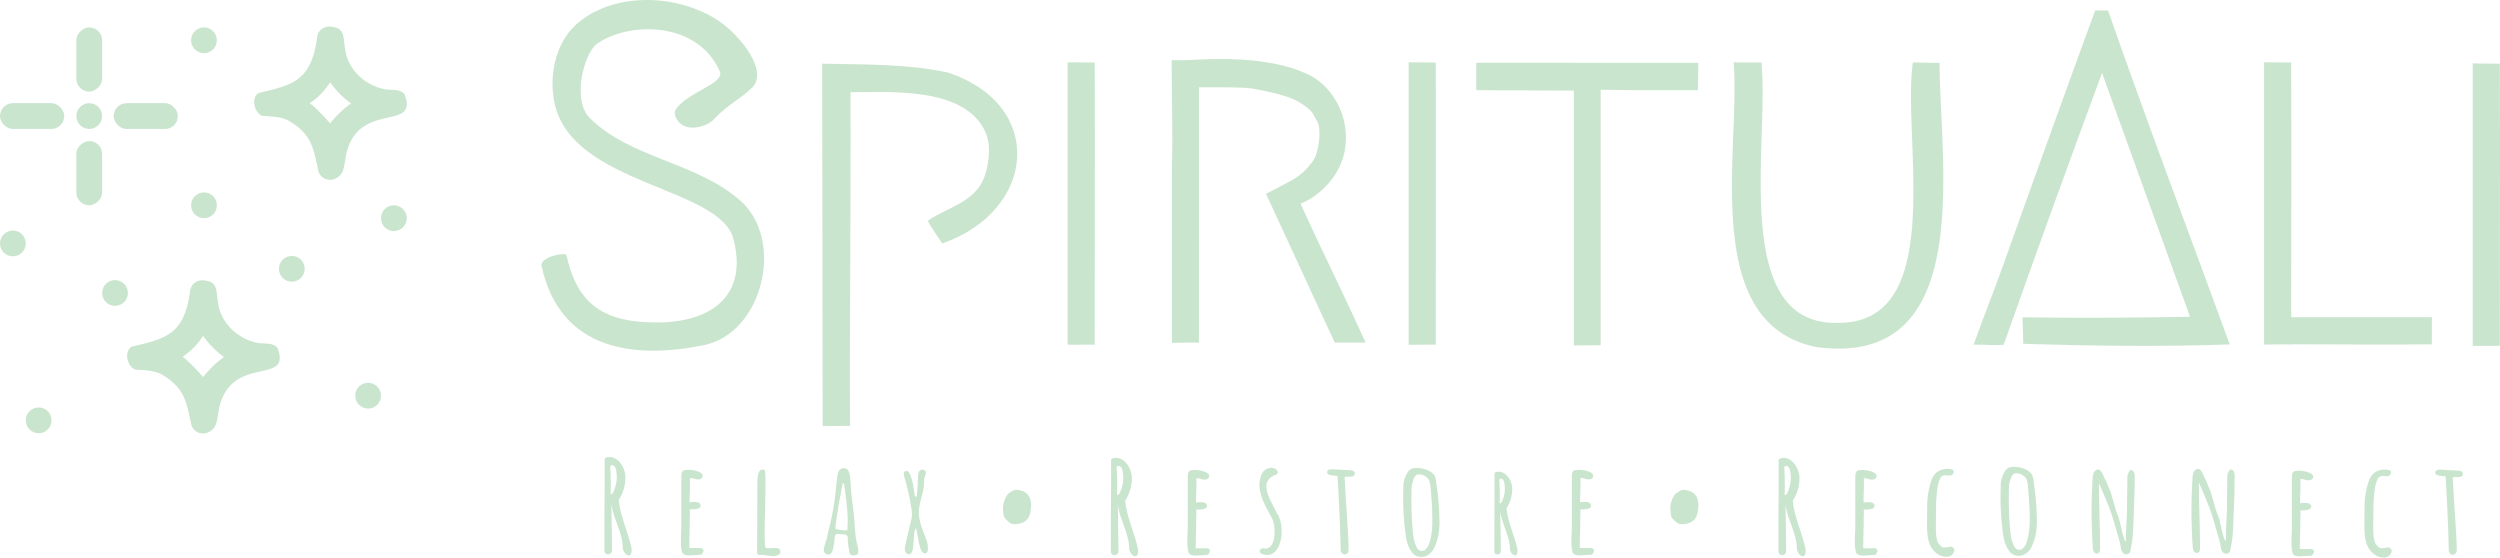 <svg xmlns="http://www.w3.org/2000/svg" viewBox="0 0 1138.29 253.85"><defs><style>.cls-1{fill:#cae5ce;}</style></defs><g id="Layer_2" data-name="Layer 2"><g id="Layer_1-2" data-name="Layer 1"><path class="cls-1" d="M418,216.69a4.7,4.7,0,0,1,.21-1.35,2,2,0,0,1,1.91-1.54,1.48,1.48,0,0,1,1.43,1.47c0,.57,0,.48-.39,1.48a6.27,6.27,0,0,0-.4,2.64c0,5-2.57,9.59-2.37,14.6.17,4.17,2.07,8.08,3.46,11.93a10.09,10.09,0,0,1,.57,4.52,2,2,0,0,1-.47,1.25,1.34,1.34,0,0,1-1.65,0,3.37,3.37,0,0,1-1-1.46c-1.45-3.37-1.8-10.66-2.5-9.44-.89,1.54-.57,6-1.2,9.24-.19,1-.54,2.1-1.49,2.34a1.79,1.79,0,0,1-1.95-1.26,4.79,4.79,0,0,1,0-2.52c.21-1.11.47-2.2.73-3.3l1.51-6.5c.2-.87.4-1.78.68-2.63a6.43,6.43,0,0,0,.11-1.86,7.15,7.15,0,0,0-.05-1.73,112.39,112.39,0,0,0-3.33-15.26,4,4,0,0,1-.24-2.12c.16-.68,1-.91,1.77-.61a2.5,2.5,0,0,1,.68.8,20,20,0,0,1,1.44,3.94c.25,1.2.32,1.58,1,6.08.16,1,.87,1,.93.29C417.81,222.43,417.94,219.17,418,216.69Z"/><path class="cls-1" d="M390.76,250.21a14.4,14.4,0,0,0-.43-2.25c-1.32-5-1.06-10.72-1.82-15.81-.28-2.43-.56-4.62-.84-7.05s-.26-4.74-.53-7.11a11.89,11.89,0,0,0-.69-3.3c-.44-1.11-1.86-1.95-2.85-1.28.2-.1.21-.15.22-.2a2.72,2.72,0,0,0-2,1.49,8.51,8.51,0,0,0-.63,2.71c-.87,6.77-.77,9.67-2.67,18.78-.45,2.15-.83,3.64-1.11,4.69-.36,1.32-.53,2.37-.81,3.67s-.95,2.83-1.27,4.29a4.14,4.14,0,0,0-.12,2.43,2.23,2.23,0,0,0,2.22,1.21,2.37,2.37,0,0,0,1.64-1.75,32.6,32.6,0,0,0,1-6.36,1.44,1.44,0,0,1,1.56-1.28c1.12.09,2,.2,2.94.26a1.55,1.55,0,0,1,1.44,1.52,20.24,20.24,0,0,0,.46,4.75c.26,1,0,2.35.87,2.93s2.91.43,3.3-.53A4.41,4.41,0,0,0,390.76,250.21Zm-5-8.78a14.67,14.67,0,0,1-2.53-.06,9.26,9.26,0,0,1-2.9-.68c.53-5.7,2.16-14.46,3.33-20.38a.33.33,0,0,1,.65,0C385.16,226.35,386.49,235.45,385.76,241.43Z"/><path class="cls-1" d="M348.54,249.38c2.28,1,7-1.48,6.81,2.33-1.77,2.74-5.8.86-8.74.95-.85.11-2,0-1.89-1,0-11,.13-21.65.13-32.66,0-1.27.24-3.92,1.31-4.89.49-.44,2-.57,2.13.32C349.19,220.52,347.41,245.57,348.54,249.38Z"/><path class="cls-1" d="M311.42,214.12a11.87,11.87,0,0,1,7,.8c.69.3,1.42.77,1.55,1.51a1.75,1.75,0,0,1-1.41,1.8,4.84,4.84,0,0,1-2.46-.27,3.65,3.65,0,0,0-2-.21c.22,3.74-.14,7.29-.08,11a9.64,9.64,0,0,1,2.68-.19,3.42,3.42,0,0,1,1.54.4,1.5,1.5,0,0,1,.77,1.33c-.07,1-1.25,1.41-2.22,1.48a7.68,7.68,0,0,1-2.7.08,18.23,18.23,0,0,1,0,3.22c0,4.89-.21,9.57-.25,14.45,1.42,0,2.89,0,4.3,0s1.84.17,2.12.92c.22.58-.23,1.29-.63,1.77s-1.37.43-2,.45c-1.94.06-3.83.43-5.71,0a3.17,3.17,0,0,1-1.34-1.08c-1-3.65-.37-8.21-.37-12q0-8.12,0-16.31c0-1.65,0-6.32.07-7.23a2.75,2.75,0,0,1,.33-1.23A1.57,1.57,0,0,1,311.42,214.12Z"/><path class="cls-1" d="M542,214.22a11.87,11.87,0,0,1,7,.8c.69.31,1.43.77,1.55,1.52a1.73,1.73,0,0,1-1.41,1.79,4.74,4.74,0,0,1-2.46-.27,3.65,3.65,0,0,0-2-.21c.22,3.74-.14,7.29-.08,11a9.64,9.64,0,0,1,2.68-.19,3.56,3.56,0,0,1,1.54.4,1.5,1.5,0,0,1,.77,1.33c-.07,1-1.25,1.41-2.22,1.48a7.68,7.68,0,0,1-2.7.08,18.34,18.34,0,0,1,0,3.23c0,4.88-.21,9.56-.25,14.44,1.42.05,2.89.05,4.3,0s1.84.17,2.12.92c.22.58-.23,1.3-.62,1.77s-1.38.43-2,.45c-1.94.06-3.83.43-5.71,0a3.23,3.23,0,0,1-1.34-1.08c-1-3.65-.37-8.21-.37-12q0-8.13,0-16.32c0-1.65,0-6.32.07-7.23a2.79,2.79,0,0,1,.33-1.23A1.61,1.61,0,0,1,542,214.22Z"/><path class="cls-1" d="M845.89,214.22a11.91,11.91,0,0,1,7,.8c.69.31,1.42.77,1.54,1.52a1.73,1.73,0,0,1-1.4,1.79,4.76,4.76,0,0,1-2.47-.27,3.62,3.62,0,0,0-1.95-.21c.22,3.74-.15,7.29-.09,11a9.67,9.67,0,0,1,2.68-.19,3.56,3.56,0,0,1,1.55.4,1.52,1.52,0,0,1,.77,1.33c-.08,1-1.25,1.41-2.22,1.48a7.74,7.74,0,0,1-2.71.08,18.34,18.34,0,0,1,0,3.23c0,4.88-.2,9.56-.24,14.44,1.42.05,2.88.05,4.3,0s1.83.17,2.11.92c.22.58-.23,1.3-.62,1.77s-1.37.43-2,.45c-1.93.06-3.82.43-5.71,0a3.2,3.2,0,0,1-1.33-1.08c-1-3.65-.37-8.21-.37-12V223.4c0-1.65,0-6.32.07-7.23a3.08,3.08,0,0,1,.33-1.23A1.65,1.65,0,0,1,845.89,214.22Z"/><path class="cls-1" d="M1044.68,214.55a11.8,11.8,0,0,1,7,.8c.69.3,1.42.77,1.55,1.51a1.73,1.73,0,0,1-1.41,1.79,4.64,4.64,0,0,1-2.46-.27,3.75,3.75,0,0,0-2-.2c.22,3.74-.14,7.29-.08,11A9.57,9.57,0,0,1,1050,229a3.31,3.31,0,0,1,1.55.4,1.5,1.5,0,0,1,.77,1.32c-.07,1-1.25,1.42-2.22,1.49a7.5,7.5,0,0,1-2.71.07,18.34,18.34,0,0,1,0,3.23c0,4.88-.21,9.56-.25,14.44,1.42.05,2.88.05,4.3,0s1.83.18,2.12.93c.21.58-.24,1.29-.63,1.77s-1.37.42-2,.45c-1.93.06-3.82.42-5.71,0a3.11,3.11,0,0,1-1.33-1.07c-1-3.65-.37-8.21-.37-12q0-8.11,0-16.31c0-1.65,0-6.33.07-7.24a3,3,0,0,1,.32-1.23A1.6,1.6,0,0,1,1044.68,214.55Z"/><path class="cls-1" d="M716.87,214.12a11.87,11.87,0,0,1,7,.8c.69.3,1.42.77,1.55,1.51a1.75,1.75,0,0,1-1.41,1.8,4.84,4.84,0,0,1-2.46-.27,3.65,3.65,0,0,0-2-.21c.22,3.74-.14,7.29-.08,11a9.64,9.64,0,0,1,2.68-.19,3.42,3.42,0,0,1,1.54.4,1.5,1.5,0,0,1,.77,1.33c-.07,1-1.25,1.41-2.22,1.48a7.68,7.68,0,0,1-2.7.08,19.24,19.24,0,0,1,0,3.22c0,4.89-.21,9.57-.25,14.45,1.42,0,2.89,0,4.3,0s1.84.17,2.12.92c.22.58-.23,1.29-.63,1.77s-1.37.43-2,.45c-1.93.06-3.82.43-5.7,0a3.17,3.17,0,0,1-1.34-1.08c-1-3.65-.37-8.21-.37-12q0-8.12,0-16.31c0-1.65,0-6.32.07-7.23a2.75,2.75,0,0,1,.33-1.23A1.57,1.57,0,0,1,716.87,214.12Z"/><path class="cls-1" d="M287.55,249.7c-1.49-7.32-5.13-14.63-5.79-21.84a.84.84,0,0,1,.17-.59,18.73,18.73,0,0,0,2.84-10c0-4.4-3.73-10.46-8.82-8.92a.91.91,0,0,0-.65.86c0,8.11,0,15.9-.09,23.89,0,4.4,0,10.21,0,17.75a1.61,1.61,0,0,0,1.43,1.57h.06a1.79,1.79,0,0,0,1.95-1.8c0-7.13-.25-15-.25-22.05,0,5.82,5.1,13.85,5.1,20.38C283.51,252.57,288.1,255.29,287.55,249.7Zm-8.4-25.49a2.14,2.14,0,0,1-.54.7.72.72,0,0,1-.58.11c.13-4.08.07-8.17-.16-12.24a1.2,1.2,0,0,1,.08-.66.53.53,0,0,1,.22-.18,1.41,1.41,0,0,1,1.8.62,5,5,0,0,1,.59,1.73A15.37,15.37,0,0,1,279.15,224.21Z"/><path class="cls-1" d="M518.14,250.06c-1.49-7.32-5.13-14.64-5.79-21.84a.84.84,0,0,1,.17-.59,18.83,18.83,0,0,0,2.84-10c0-4.39-3.73-10.46-8.82-8.91a.9.9,0,0,0-.65.86c0,8.11,0,15.9-.09,23.89,0,4.4,0,10.2,0,17.74a1.63,1.63,0,0,0,1.44,1.58h.06a1.8,1.8,0,0,0,1.95-1.8c0-7.13-.26-15-.26-22.05,0,5.82,5.11,13.85,5.11,20.38C514.09,252.93,518.69,255.65,518.14,250.06Zm-8.4-25.49a2,2,0,0,1-.54.69.68.68,0,0,1-.58.11c.13-4.08.07-8.17-.16-12.23a1.1,1.1,0,0,1,.08-.66.53.53,0,0,1,.22-.18,1.39,1.39,0,0,1,1.79.62,4.67,4.67,0,0,1,.6,1.73A15.37,15.37,0,0,1,509.74,224.57Z"/><path class="cls-1" d="M822.1,250.06c-1.49-7.32-5.13-14.64-5.78-21.84a.83.83,0,0,1,.16-.59,18.74,18.74,0,0,0,2.85-10c0-4.39-3.74-10.46-8.82-8.91a.91.91,0,0,0-.66.86c0,8.11,0,15.9-.09,23.89,0,4.4,0,10.2,0,17.74a1.62,1.62,0,0,0,1.44,1.58h.06a1.8,1.8,0,0,0,2-1.8c0-7.13-.26-15-.26-22.05,0,5.82,5.11,13.85,5.11,20.38C818.06,252.93,822.66,255.65,822.1,250.06Zm-8.4-25.49a2,2,0,0,1-.53.69.69.69,0,0,1-.58.11c.12-4.08.07-8.17-.17-12.23a1.19,1.19,0,0,1,.09-.66.48.48,0,0,1,.22-.18,1.39,1.39,0,0,1,1.79.62,4.86,4.86,0,0,1,.6,1.73A15.44,15.44,0,0,1,813.7,224.57Z"/><path class="cls-1" d="M690.9,250.18c-1.27-6.23-4.36-12.45-4.92-18.57a.69.69,0,0,1,.14-.5,16,16,0,0,0,2.42-8.55c0-3.73-3.18-8.89-7.5-7.58a.78.78,0,0,0-.56.73c0,6.9,0,13.52-.07,20.32,0,3.74,0,8.68,0,15.09a1.38,1.38,0,0,0,1.22,1.34h.05a1.53,1.53,0,0,0,1.66-1.53c0-6.07-.22-12.77-.22-18.76,0,5,4.35,11.78,4.35,17.34C687.46,252.62,691.37,254.93,690.9,250.18Zm-7.14-21.68a1.73,1.73,0,0,1-.46.59.59.59,0,0,1-.49.1c.11-3.47.06-6.95-.14-10.41a1,1,0,0,1,.07-.56.45.45,0,0,1,.19-.15,1.17,1.17,0,0,1,1.52.53,4,4,0,0,1,.51,1.47A13.08,13.08,0,0,1,683.76,228.5Z"/><path class="cls-1" d="M461.42,238.63a10.23,10.23,0,0,0,3.73-.49,5.88,5.88,0,0,0,3-2.23,8.8,8.8,0,0,0,1.15-3.92,10.51,10.51,0,0,0-.29-5,5.84,5.84,0,0,0-3.27-3.34,9.78,9.78,0,0,0-2.39-.56,4.21,4.21,0,0,0-.79-.06,5.47,5.47,0,0,0-2.67,1.24,7.25,7.25,0,0,0-.89.65,5.17,5.17,0,0,0-1,1.47,11.3,11.3,0,0,0-1.3,4.41,17.37,17.37,0,0,0,.18,3.14,4.19,4.19,0,0,0,.49,1.79,3.55,3.55,0,0,0,.69.76C459,237.41,460.08,238.59,461.42,238.63Z"/><path class="cls-1" d="M765.26,238.63a10.23,10.23,0,0,0,3.73-.49,5.92,5.92,0,0,0,3-2.23,9.07,9.07,0,0,0,1.15-3.92,10.77,10.77,0,0,0-.29-5,5.89,5.89,0,0,0-3.28-3.34,9.68,9.68,0,0,0-2.39-.56,4.1,4.1,0,0,0-.78-.06,5.54,5.54,0,0,0-2.68,1.24,8.11,8.11,0,0,0-.89.65,5.17,5.17,0,0,0-1,1.47,11.64,11.64,0,0,0-1.3,4.41,17.37,17.37,0,0,0,.19,3.14,4.06,4.06,0,0,0,.49,1.79,3.78,3.78,0,0,0,.68.76C762.85,237.41,763.91,238.59,765.26,238.63Z"/><path class="cls-1" d="M581.62,214.41c-1.81-2.54-5.7-1.38-7,1.14-3.4,6.95,1.25,14.41,4.59,20.53,1.95,4,1.84,15-4,13.57-1.46,0-2.34,1.11-1,2.42,9.68,4,11.38-12.83,7.24-18.28-2.74-5.84-8.79-14.11-1.06-17.47C581.34,216.29,582.22,215.22,581.62,214.41Z"/><path class="cls-1" d="M609,216.54c.6,11.05,1.2,22.11,1.41,33.18a3.44,3.44,0,0,0,.44,2,1.73,1.73,0,0,0,3-.4,4.17,4.17,0,0,0,.16-1.22c.23-3.14-1.43-24.28-1.77-33,.72.06.94-.17,1.66-.11a4.32,4.32,0,0,0,1.93-.12,1.3,1.3,0,0,0,.09-2.53,4.61,4.61,0,0,0-1.43-.24l-7.71-.41a4,4,0,0,0-1.65.15,1.32,1.32,0,0,0-.89,1.28c.09.76,1,1.1,1.73,1.24a19.82,19.82,0,0,0,3,.32C609,216.74,609,216.8,609,216.54Z"/><path class="cls-1" d="M1113.53,216.68c.59,11,1.19,22.11,1.41,33.18a3.46,3.46,0,0,0,.43,2,1.77,1.77,0,0,0,1.64.71,1.81,1.81,0,0,0,1.4-1.12,4.44,4.44,0,0,0,.16-1.22c.22-3.13-1.43-24.27-1.78-32.95.72.06.94-.17,1.66-.11a4.32,4.32,0,0,0,1.93-.12,1.3,1.3,0,0,0,.09-2.53,4.29,4.29,0,0,0-1.43-.24l-7.71-.41a3.82,3.82,0,0,0-1.65.15,1.32,1.32,0,0,0-.89,1.28c.1.75,1,1.1,1.73,1.24a19.82,19.82,0,0,0,3,.32C1113.51,216.88,1113.52,216.94,1113.53,216.68Z"/><path class="cls-1" d="M655.39,235.8a122,122,0,0,0-1.3-15c-.19-1.29-.26-3.3-1.09-4.47-1.49-2.09-5-3.35-8.47-3.25-3.12,0-3.86,2.4-4.68,4a11.26,11.26,0,0,0-.88,5,121.35,121.35,0,0,0,.72,19c.52,3.66.71,7.39,3.64,10.93a4.7,4.7,0,0,0,1.52,1.12,6,6,0,0,0,4.74-.07,8.4,8.4,0,0,0,3-2.74,23.77,23.77,0,0,0,2.65-8.9A39.05,39.05,0,0,0,655.39,235.8Zm-3.33,4.59a28,28,0,0,1-1.53,7.64,6.37,6.37,0,0,1-1.72,2.36,2.45,2.45,0,0,1-2.73.06,3.25,3.25,0,0,1-.88-1c-1.69-3-1.79-6.24-2.09-9.39a152.38,152.38,0,0,1-.41-16.28,13.64,13.64,0,0,1,.5-4.32c.47-1.38.9-3.43,2.69-3.43a5.19,5.19,0,0,1,4.88,2.78,13.38,13.38,0,0,1,.63,3.85c.41,4.22.71,8.63.75,12.87C652.17,237.19,652.19,238.77,652.06,240.39Z"/><path class="cls-1" d="M927.39,235.3a122.12,122.12,0,0,0-1.3-15c-.19-1.29-.26-3.3-1.09-4.47-1.49-2.09-5-3.35-8.47-3.25-3.12,0-3.86,2.4-4.68,4a11.26,11.26,0,0,0-.88,5,121.35,121.35,0,0,0,.72,19c.52,3.66.71,7.39,3.64,10.93a4.7,4.7,0,0,0,1.52,1.12,6,6,0,0,0,4.74-.07,8.4,8.4,0,0,0,3-2.74,23.77,23.77,0,0,0,2.65-8.9A39.05,39.05,0,0,0,927.39,235.3Zm-3.33,4.59a28,28,0,0,1-1.53,7.64,6.37,6.37,0,0,1-1.72,2.36,2.45,2.45,0,0,1-2.73.06,3.14,3.14,0,0,1-.88-1c-1.69-3-1.79-6.24-2.09-9.39a152.38,152.38,0,0,1-.41-16.28,13.64,13.64,0,0,1,.5-4.32c.47-1.38.9-3.43,2.69-3.43a5.19,5.19,0,0,1,4.88,2.78,13.38,13.38,0,0,1,.63,3.85c.41,4.22.71,8.63.75,12.87C924.17,236.69,924.19,238.27,924.06,239.89Z"/><path class="cls-1" d="M879.39,218.78A36.42,36.42,0,0,0,877.48,230l-.08,7.89c0,3.41,0,6.94,1.31,10.08s4.43,5.8,7.84,5.53a3.44,3.44,0,0,0,2.54-1.2,3.69,3.69,0,0,0,.75-1.83,1.71,1.71,0,0,0-1.61-1.57,14.8,14.8,0,0,0-1.49.28c-2.69.18-2.25.27-3.9-1.51s-1.39-7.29-1.39-9.71c0-3.39.08-4.43.08-8.34,0-1.68.41-5.53.41-5.53s.38-5.42,2.09-7.13c.79-.79,2-.48,3.54-.48a1.72,1.72,0,0,0,1.91-1.28,1.06,1.06,0,0,0-.69-1.46C886.91,213.22,881.33,212.92,879.39,218.78Z"/><path class="cls-1" d="M1078.52,219.1a36.72,36.72,0,0,0-1.9,11.24l-.08,7.88c0,3.42,0,6.95,1.31,10.09s4.43,5.8,7.84,5.53a3.45,3.45,0,0,0,2.54-1.21,3.65,3.65,0,0,0,.75-1.82,1.71,1.71,0,0,0-1.61-1.57,10.73,10.73,0,0,0-1.49.28c-2.69.17-2.25.26-3.9-1.52s-1.39-7.28-1.39-9.71c0-3.39.08-4.43.08-8.34,0-1.68.41-5.52.41-5.52s.38-5.43,2.09-7.13c.79-.79,2-.49,3.54-.49a1.72,1.72,0,0,0,1.91-1.27,1.08,1.08,0,0,0-.69-1.47C1086.05,213.54,1080.47,213.25,1078.52,219.1Z"/><path class="cls-1" d="M970,214.06a1.65,1.65,0,0,1,1.64,1,4.75,4.75,0,0,1,.33,2c0,5-.16,10-.36,15l-.25,6.42c-.08,2.09-.17,4.17-.38,6.25-.18,1.73-.47,3.46-.81,5.17-.3,1.53-.23,2.2-1.84,2.44a2,2,0,0,1-2.06-1.06,6.36,6.36,0,0,1-.6-1.68,31.9,31.9,0,0,0-.83-4c-1.37-4.47-2.5-9.2-4.15-13.57-.9-2.39-1.89-4.74-2.87-7.09-.68-1.62-1.45-3.39-2.13-5,0,10.24.51,19.64.51,30a4.85,4.85,0,0,1-.3,1.56,1.53,1.53,0,0,1-1.56.5,1.9,1.9,0,0,1-1.09-1,5.12,5.12,0,0,1-.38-1.94,239.07,239.07,0,0,1-.08-31.1,7.6,7.6,0,0,1,.44-2.5,2.63,2.63,0,0,1,1.82-1.63,1.28,1.28,0,0,1,1,.15,7.77,7.77,0,0,1,1.35,1.81c.88,2.47,1.31,2.41,2.25,5,.37,1.05,1,2.25,1.37,3.31s.85,3,1.17,4c.65,2,1.12,4.41,2,6.35,1.42,3.33,1.82,8.17,3.25,11.5.63,1.49.55-.17.55-.71,0-6.17.49-9.62.49-14.7s.14-9.05.14-13.74a5.43,5.43,0,0,1,.66-1.81A2,2,0,0,1,970,214.06Z"/><path class="cls-1" d="M1015.5,213.79a1.64,1.64,0,0,1,1.64,1,4.75,4.75,0,0,1,.33,2c0,5-.15,10-.35,15l-.26,6.42c-.08,2.09-.17,4.17-.38,6.25-.18,1.74-.47,3.46-.81,5.17-.3,1.53-.23,2.21-1.84,2.44a2,2,0,0,1-2.06-1.05,6.18,6.18,0,0,1-.59-1.69,31.77,31.77,0,0,0-.84-4c-1.37-4.48-2.5-9.2-4.15-13.58-.9-2.38-1.88-4.74-2.87-7.09-.67-1.62-1.45-3.39-2.13-5,0,10.24.51,19.64.51,30a4.85,4.85,0,0,1-.3,1.56,1.53,1.53,0,0,1-1.56.5,1.9,1.9,0,0,1-1.09-1,5.32,5.32,0,0,1-.38-1.94,238.92,238.92,0,0,1-.08-31.09,7.62,7.62,0,0,1,.44-2.51,2.63,2.63,0,0,1,1.82-1.63,1.33,1.33,0,0,1,1,.15,7.7,7.7,0,0,1,1.35,1.81c.89,2.47,1.31,2.41,2.25,5,.37,1,1,2.25,1.37,3.31s.85,3,1.17,4c.65,2,1.13,4.41,2,6.35,1.42,3.33,1.82,8.18,3.25,11.5.63,1.49.55-.17.55-.71,0-6.17.49-9.62.49-14.7s.14-9,.14-13.74a5.43,5.43,0,0,1,.66-1.81A2,2,0,0,1,1015.5,213.79Z"/><rect class="cls-1" y="46.97" width="29.25" height="11.75" rx="5.87"/><rect class="cls-1" x="51.75" y="46.97" width="29.25" height="11.75" rx="5.87"/><rect class="cls-1" x="26" y="21.22" width="29.25" height="11.75" rx="5.87" transform="translate(67.72 -13.53) rotate(90)"/><rect class="cls-1" x="26" y="72.97" width="29.25" height="11.75" rx="5.87" transform="translate(119.47 38.22) rotate(90)"/><circle class="cls-1" cx="40.63" cy="52.84" r="5.87"/><circle class="cls-1" cx="5.87" cy="110.84" r="5.87"/><circle class="cls-1" cx="52.37" cy="133.39" r="5.87"/><circle class="cls-1" cx="92.87" cy="93.47" r="5.87"/><circle class="cls-1" cx="92.87" cy="18.34" r="5.87"/><circle class="cls-1" cx="132.87" cy="122.4" r="5.87"/><circle class="cls-1" cx="167.62" cy="180.15" r="5.87"/><circle class="cls-1" cx="179.35" cy="99.34" r="5.87"/><circle class="cls-1" cx="17.6" cy="191.39" r="5.87"/><path class="cls-1" d="M126.46,158.69c-1.67-2.94-6.47-2-9.31-2.57-9-1.89-16.71-9.1-17.85-18.28-.89-3.87.23-9.23-5.22-10-3.91-.92-7.46,1-7.65,5.66-2.88,18.8-10.79,20.68-26.57,24.36-4.22,3-.9,10.86,2.7,10.47,3.82.31,8.48.31,12.14,2.81,9.93,6.31,10.22,12.71,12.55,22.76,2.44,5.36,9.62,4.16,11.19-1.15.73-2.2,1.12-6.63,1.69-8.36C106.44,161.65,132.58,175.35,126.46,158.69Zm-33.95,13c-2.55-2.78-6.38-7.08-9.37-9.25a32.29,32.29,0,0,0,9.34-9.53,40.84,40.84,0,0,0,9.5,9.64A43.39,43.39,0,0,0,92.51,171.72Z"/><path class="cls-1" d="M184.29,43.17c-1.66-2.93-6.46-2-9.31-2.57-9-1.88-16.71-9.09-17.84-18.27-.89-3.88.22-9.24-5.23-10-3.9-.93-7.45,1-7.65,5.65-2.87,18.8-10.78,20.68-26.56,24.37-4.22,2.95-.9,10.85,2.7,10.46,3.81.31,8.47.31,12.14,2.81,9.93,6.31,10.22,12.71,12.54,22.76,2.45,5.36,9.62,4.16,11.2-1.14C157,75,157.4,70.6,158,68.86,164.28,46.13,190.42,59.84,184.29,43.17Zm-33.94,13C147.8,53.43,144,49.12,141,47a32.45,32.45,0,0,0,9.34-9.54,40.65,40.65,0,0,0,9.5,9.64A43.39,43.39,0,0,0,150.35,56.2Z"/><path class="cls-1" d="M342.51,39.84c7.54-7.53-5.63-23.91-15.31-30.36-18.84-12.54-48.34-13.33-65,1.8-9.48,8.61-12.36,23.71-9.68,35.86,8.21,37.28,75.17,37.78,81.43,61.69,7.26,27.76-12.69,40.48-43.29,37.6-20.24-1.9-28.83-12.44-32.71-30.19-.35-1.63-12.28.72-11.36,4.89,8.58,39.35,43.52,42.28,74,36,26.94-5.56,37-48.34,16.12-66.14-20.4-17.41-49.9-19-68.18-37.27-8.32-8.32-2.52-29.79,3.42-33.89,14.39-9.95,45.44-10.44,55.77,12.6,2.52,5.63-14.46,9.28-20.06,17.4-1,1.48-.22,4.11,1.75,6.09,4.47,4.47,13.69,1.29,16.15-2.17C332.56,46.74,337.47,44.88,342.51,39.84Z"/><path class="cls-1" d="M374.55,194c-.06-54.83-.13-110.15-.2-165,19,.41,38.5,0,57.13,4,45,14.81,40.2,63.06-2.47,77.84-1.83-2.94-5-7-6.56-10.34,10.76-7.26,23.83-8.7,26.93-24,1.31-6.78,1.68-12.4-1.81-18.51-10.61-18.45-43.15-16-60.32-16,.24,51.26-.47,100.69-.21,151.92Z"/><path class="cls-1" d="M498.46,28.47c-4.1,0-8.4-.11-12.36-.11q0,64.57,0,128.61c4.3,0,7.88-.05,12.34-.05C498.45,114.25,498.6,70.88,498.46,28.47Z"/><path class="cls-1" d="M653.72,28.47c-4.1,0-8.39-.11-12.35-.11q0,64.57,0,128.61c4.29,0,7.88-.05,12.34-.05C653.72,114.25,653.87,70.88,653.72,28.47Z"/><path class="cls-1" d="M1138.22,29c-4.1,0-8.39-.11-12.35-.11q0,64.57,0,128.61c4.29,0,7.88-.05,12.34-.05C1138.22,114.75,1138.37,71.38,1138.22,29Z"/><path class="cls-1" d="M1043.22,28.47c-4.1,0-8.39-.11-12.35-.11q0,64.53,0,128.5c4.29,0,7.88-.05,12.34-.05C1043.22,114.17,1043.37,70.85,1043.22,28.47Z"/><path class="cls-1" d="M1107.23,156.8c0-4.1.06-8.39.06-12.36l-64.75,0c0,4.29,0,7.88,0,12.33C1064.05,156.79,1085.88,157,1107.23,156.8Z"/><path class="cls-1" d="M921.22,156.48l-.34-12c25.62.36,50.65.21,76.27-.24C982.46,103.6,970.56,70.5,957.09,33.2,941.79,74.62,927,115.4,912.28,157c-3.55.36-7.48-.06-11-.06-1.14,0-.93,0-2.49,0-.32,0,.76-2.52.86-2.81,4.25-11.88,8.25-21.7,12.5-33.58Q922.38,91.8,932.76,63.1c7.09-19.48,14-38.92,21.22-58.35,1.95,0,3.8,0,5.84,0,17.68,50.65,37,101.68,55.43,152.06-31.15,1.15-63.34.67-94.51-.27C920.74,156.68,920.74,156.78,921.22,156.48Z"/><path class="cls-1" d="M800.65,28.4c-4.25,0-7.17.13-11.28-.06,3.14,40.2-15.76,119.26,38,129.74,72.65,9.42,55.75-84.38,55.75-129.46-4.44,0-8.21-.17-12.17-.17C866,63.1,886.74,147,837.14,147,787.5,148.58,805.75,64.36,802,28.39A5.9,5.9,0,0,1,800.65,28.4Z"/><path class="cls-1" d="M773.27,28.59c0,4.36-.15,7.79-.15,12.48-14.6,0-30.33.08-44.32-.21,0,38.64,0,77.25,0,116.34-4.15,0-8.41.07-12.21.07,0-38.8,0-77.08,0-116-14.4,0-30.36-.2-44.43-.2V28.57S739.79,28.61,773.27,28.59Z"/><path class="cls-1" d="M545.93,39.76c8.18,0,21.05-.11,24.86.65,10.84,2.15,17.49,3.6,22.8,7.45,4.39,3.19,3.72,3.21,6.19,7.49,2,3.48.74,13.77-1.7,17.53A29.08,29.08,0,0,1,587,82.72l-10.56,5.56C587,111.1,597.14,133.16,607.75,156h14.06c-9.63-21.18-20-42.08-29.64-63.26,10-4.14,18.14-13.55,20.14-24.18a33.3,33.3,0,0,0-9.5-29.67,26.54,26.54,0,0,0-7.25-5,59.64,59.64,0,0,0-8.63-3.29c-15.21-4.25-31.14-4.12-46.95-3.18-2.8,0-4.77,0-6.5-.05,0,0-.09,0,0,0,0,13.11.29,23.39.29,36.93,0,4.91-.17,8.09-.17,14.92,0,14.19,0,28.1,0,42.3,0,5,0,8.84,0,14.24,0,7.06,0,13,0,20.33,4.1,0,8-.13,12.3-.13C545.9,116.68,545.93,78.07,545.93,39.76Z"/></g></g></svg>